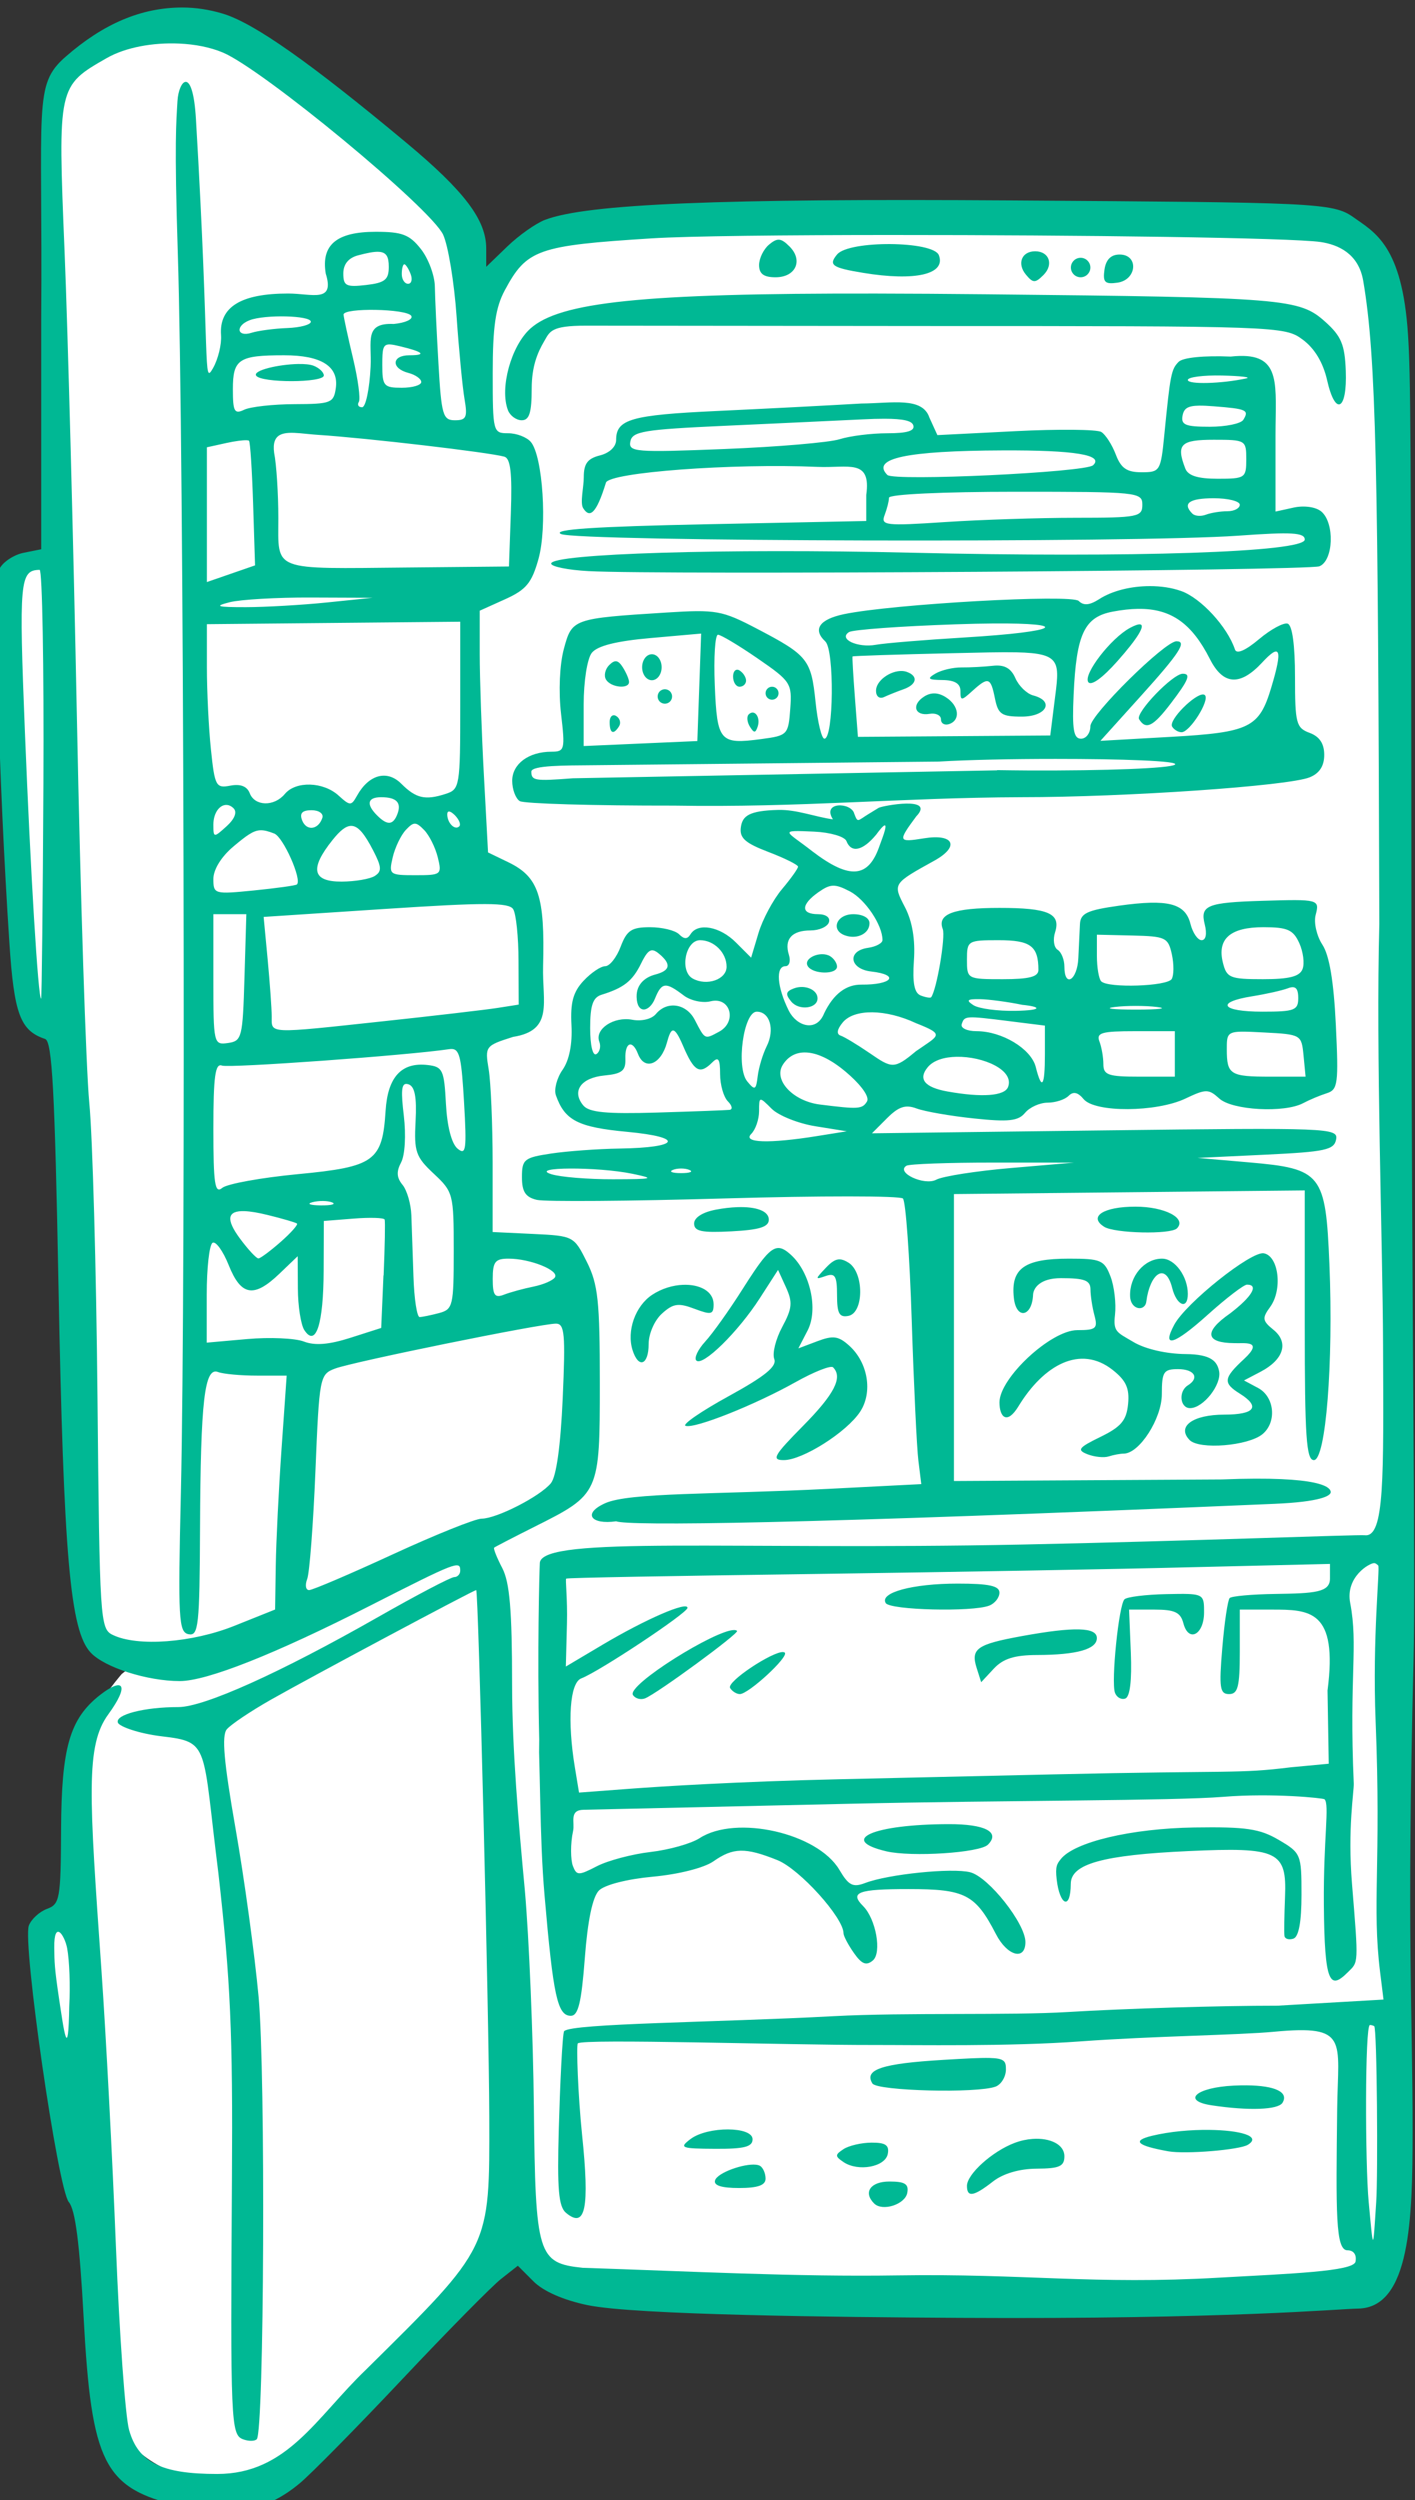 <?xml version="1.0" ?><svg height="433.592mm" viewBox="0 0 245.497 433.592" width="245.497mm" xmlns="http://www.w3.org/2000/svg">
    <rect x="0" y="0" width="245.497" height="433.592" fill="#333333" stroke="none"/>
    <path d="m -2280.474,363.045 c 0,0 -0.485,-77.689 0.52,-81.5 1.005,-3.812 12.469,-13.029 21.256,-11.882 8.787,1.148 38.55,22.243 45.87,32.038 7.32,9.795 5.844,18.348 5.844,18.348 0,0 6.389,-13.244 13.855,-14.504 7.466,-1.26 124.836,-2.326 131.691,-1.68 6.856,0.646 12.717,8.14 12.717,20.124 v 120.326 c 0,12.566 1.141,89.478 1.141,89.478 l -0.38,78.249 c 0,0 -1.095,35.987 -3.644,45.424 -2.548,9.437 -17.731,7.32 -30.976,7.32 -13.245,0 -87.974,-3.896 -100.357,-3.767 -12.383,0.129 -17.094,-6.596 -17.094,-6.596 l -44.577,42.407 c 0,0 -8.14,0.109 -12.376,-0.537 -4.235,-0.646 -13.316,-5.233 -13.675,-12.63 -0.359,-7.397 -5.276,-45.191 -5.276,-45.191 l -7.681,-39.635 6.497,-2.713 c 0,0 0.861,-23.29 1.005,-27.296 0.144,-4.005 6.963,-11.92 6.963,-11.92 l 4.917,-3.941 c 0,0 -10.014,0.355 -10.122,-10.014 -0.108,-10.369 -4.179,-102.592 -4.179,-102.592 0,0 -5.24,7.365 -6.891,-8.948 -1.651,-16.313 -2.498,-54.33 -3.037,-62.793 -0.538,-8.463 7.988,-5.578 7.988,-5.578 z" fill="#FFFFFF" transform="translate(40.96,108.571) translate(2249.303,-375.167)"/>
    <path d="m -1155.727,3122.945 v 0 c -26.509,0.043 -51.357,10.462 -76.279,32.287 -21.18,18.548 -14.853,31.022 -15.879,171.779 v 150.463 l -11.465,2.293 c -6.305,1.262 -13.379,5.871 -15.719,10.244 -4.147,7.75 -0.836,135.822 6.338,245.022 3.063,46.614 7.104,57.482 23.393,62.912 4.603,1.534 6.33,33.343 8.748,161.086 3.362,177.619 7.619,226.16 21.084,240.492 9.133,9.723 37.014,18.629 58.315,18.629 17.757,1e-4 62.066,-17.532 124.361,-49.209 56.733,-28.848 59.272,-29.838 59.272,-23.094 0,2.339 -1.773,4.254 -3.936,4.254 -2.164,0 -24.652,11.797 -49.975,26.215 -63.906,36.387 -113.77,58.848 -130.646,58.848 -22.203,0 -41.351,4.897 -39.613,10.133 0.868,2.614 13.785,7.224 28.875,9.016 31.547,3.745 26.32,5.248 36.93,89.314 7.966,70.334 9.509,104.924 8.895,199.887 -1.027,159.567 -0.681,167.766 7.176,170.781 3.609,1.385 7.694,1.386 9.078,0 4.863,-4.857 5.835,-239.003 1.207,-289.449 -2.553,-27.838 -9.335,-77.362 -15.07,-110.055 -7.678,-43.777 -9.196,-60.924 -5.754,-65.07 2.569,-3.097 15.522,-11.796 28.781,-19.332 25.313,-14.385 132.86,-71.783 134.5,-71.783 1.462,0 8.408,279.597 8.562,344.502 0.203,86.873 1.336,84.549 -80.596,165.537 -32.776,31.396 -51.574,68.383 -97.574,68.383 -36.468,0 -51.608,-7.545 -57.621,-28.715 -2.491,-8.768 -6.379,-62.834 -8.641,-120.144 -2.262,-57.31 -6.525,-138.65 -9.473,-180.756 -8.041,-114.813 -10.445,-147.018 4.451,-167.453 14.163,-19.43 10.036,-24.723 -5.465,-12.648 -19.774,15.555 -25.169,34.252 -25.422,88.172 -0.215,45.28 -0.814,48.638 -9.209,51.744 -4.938,1.827 -10.282,6.723 -11.877,10.881 -4.324,11.27 18.987,172.546 26.164,181.01 4.257,5.019 7.093,27.106 9.682,75.391 5.125,95.598 13.34,111.821 62.49,123.394 33.798,7.957 56.862,3.652 78.961,-14.736 7.521,-6.259 37.779,-36.965 67.24,-68.234 29.461,-31.27 58.522,-60.752 64.58,-65.517 l 11.014,-8.664 10.289,10.289 c 6.46,6.459 19.617,12.226 35.348,15.492 31.316,6.503 163.162,7.853 243.943,8.334 175.666,1.045 248.464,-5.923 260.464,-6.072 34.335,-0.426 35.702,-59.008 35.759,-115.342 0.075,-76.696 -3.925,-127.469 0.586,-308.061 1.464,-58.599 -1.238,-226.179 -1.359,-465.715 -0.159,-346.881 -0.541,-376.21 -2.246,-402.74 -3.756,-58.44 -21.954,-66.92 -35.717,-76.736 -13.49,-9.622 -25.666,-9.632 -223.27,-11.006 -192.087,-1.335 -278.214,2.227 -305.877,12.648 -6.038,2.275 -17.199,10.136 -24.801,17.469 l -13.822,13.332 v -12.029 c 0,-18.634 -14.191,-37.412 -52.234,-69.119 -63.011,-52.517 -99.809,-78.397 -120.193,-84.531 -8.978,-2.702 -17.916,-4.036 -26.752,-4.021 z m -1.855,23.59 c 10.286,0.465 20.265,2.383 28.506,5.826 26.236,10.962 136.365,101.982 144.34,119.295 3.28,7.12 7.232,31.127 8.781,53.35 1.55,22.222 3.896,46.626 5.213,54.228 2.052,11.855 1.159,13.822 -6.275,13.822 -7.897,0 -8.857,-3.307 -10.811,-37.215 -1.183,-20.468 -2.231,-43.127 -2.352,-50.353 -0.115,-7.226 -4.216,-18.231 -9.111,-24.455 -7.456,-9.478 -12.258,-11.316 -29.555,-11.316 -25.629,0 -35.825,8.501 -32.77,27.322 6.127,19.497 -8.995,13.082 -24.637,13.082 -30.985,0 -45.228,8.842 -43.902,27.256 0.436,6.062 -1.948,15.807 -5.299,21.654 -6.69,11.672 -1.726,-3.366 -11.124,-162.957 -2.116,-35.93 -11.338,-25.382 -12.108,-11.867 -0.766,13.442 -2.138,26.157 0.237,99.992 3.962,123.215 5.309,667.92 2.002,810.518 -1.93,83.292 -1.487,91.468 5.053,92.766 6.487,1.287 7.201,-5.355 7.488,-69.609 0.372,-83.457 2.906,-105.379 11.789,-101.971 3.38,1.297 14.873,2.359 25.539,2.359 h 19.393 l -3.357,47.848 c -1.846,26.316 -3.549,60.754 -3.791,76.531 l -0.434,28.686 -26.625,10.656 c -27.805,11.126 -63.573,13.792 -79.699,5.938 -8.228,-4.008 -8.554,-9.104 -9.961,-156.014 -0.799,-83.528 -3.215,-170.053 -5.367,-192.275 -2.153,-22.223 -5.792,-135.141 -8.086,-250.932 -2.294,-115.79 -5.936,-253.592 -8.096,-306.225 -4.434,-108.131 -4.442,-108.105 27.656,-126.459 12.221,-6.989 30.219,-10.255 47.363,-9.48 z m 468.031,125.281 c 118.97,-0.033 260.427,1.765 279.355,4.607 11.167,1.677 24.747,7.352 27.82,25.361 8.646,50.664 9.666,122.718 10.549,420.887 -2.303,84.211 2.185,208.218 2.443,275.572 0.335,87.234 1.032,125.866 -11.875,124.467 -4.779,-0.518 -114.46,3.842 -224.402,6.088 -190.195,3.885 -313.41,-5.878 -315.775,11.797 -0.321,6.027 -1.755,59.198 -0.408,115.84 l -0.087,8.326 c 0.307,11.376 0.522,21.94 0.752,32.002 0.501,21.882 1.075,41.395 2.829,61.752 5.666,65.744 8.431,78.682 17.205,78.682 4.848,0 6.933,-8.611 9.156,-37.815 1.881,-24.692 5.093,-40.029 9.256,-44.191 3.721,-3.72 18.461,-7.486 35.396,-9.041 16.756,-1.538 33.469,-5.779 39.539,-10.035 12.946,-9.075 20.828,-9.226 41.875,-0.805 14.515,5.808 43.305,37.653 43.305,47.9 0,1.751 3.042,7.528 6.762,12.838 5.145,7.345 8.113,8.537 12.4,4.979 6.042,-5.014 2.101,-27.204 -6.328,-35.633 -9.006,-9.006 -3.334,-11.133 29.697,-11.133 37.162,0 43.788,3.417 57.301,29.557 7.406,14.323 19.256,17.472 19.256,5.117 0,-12.153 -24.175,-42.67 -36.191,-45.685 -11.906,-2.988 -53.529,1.264 -68.65,7.014 -8.119,3.087 -10.886,1.684 -16.957,-8.594 -14.223,-24.078 -67.661,-36.183 -91.504,-20.727 -5.491,3.559 -19.931,7.628 -32.086,9.041 -12.155,1.412 -27.979,5.608 -35.164,9.324 -11.997,6.202 -13.283,6.185 -15.73,-0.193 -1.466,-3.82 -1.72,-14.507 0.143,-22.848 1.263,-5.654 -2.766,-13.681 6.781,-13.896 l 174.525,-3.941 c 101.74,-2.298 211.75,-1.873 244.277,-4.521 32.527,-2.647 65.635,0.832 66.383,1.585 3.413,3.413 -0.783,25.69 -0.436,68.902 0.428,52.389 3.96,56.032 15.832,44.164 6.774,-6.773 6.986,-4.183 2.592,-57.725 -2.972,-36.267 1.387,-60.52 1.158,-65.705 -3.121,-70.879 3.023,-89.817 -2.342,-118.106 -3.24,-17.085 12.719,-26.197 15.754,-26.076 0.7,0.028 1.565,0.547 2.592,1.574 1.279,1.279 -3.888,47.052 -1.703,101.719 3.739,93.583 -2.457,120.716 2.928,164.256 l 2.238,18.074 -69.26,4 c -38.093,0 -99.935,1.872 -137.424,4.16 -37.491,2.288 -106.442,0.209 -153.227,2.713 -77.477,4.146 -171.22,4.648 -176.502,9.774 -1.171,1.134 -2.758,36.516 -3.529,63.957 -1.112,39.618 -0.134,50.945 4.752,55 12.749,10.581 15.498,-2.897 10.471,-51.369 -2.601,-25.069 -3.833,-58.471 -2.748,-59.559 3.224,-3.224 137.891,1.141 193.076,1.057 28.07,-0.044 89.315,1.092 136.1,-2.365 46.784,-3.458 103.961,-4.104 126.826,-6.32 48.939,-4.591 41.697,5.419 41.139,50.179 -0.79,68.474 -1.163,92.859 6.723,92.859 4.075,0 6.135,2.905 5.268,7.443 -1.229,6.418 -43.075,7.864 -88.875,10.441 -82.359,4.781 -128.353,-2.794 -210.859,-1.463 -65.858,1.062 -136.906,-2.708 -206.193,-4.957 -29.47,-3.121 -30.977,-8.062 -31.99,-104.658 -0.492,-47.182 -3.15,-111.241 -5.908,-142.351 -4.179,-44.743 -8.293,-91.384 -8.355,-134.477 -0.02,-48.931 -1.55,-67.074 -6.455,-76.478 -3.536,-6.781 -5.918,-12.775 -5.291,-13.318 0.627,-0.544 12.622,-6.75 26.656,-13.789 42.339,-21.235 42.531,-21.654 42.531,-93.924 0,-53.777 -1.16,-64.606 -8.504,-79.295 -8.426,-16.852 -8.757,-17.025 -35.088,-18.279 l -26.582,-1.266 v -45.518 c -0.025,-25.035 -1.193,-52.448 -2.594,-60.918 -2.501,-15.118 -2.209,-15.507 15.996,-21.266 26.752,-4.228 18.994,-22.703 19.627,-46.27 1.228,-46.004 -2.945,-58.442 -22.83,-68.049 l -13.205,-6.381 -2.725,-50.641 c -1.499,-27.853 -2.725,-63.448 -2.725,-79.1 v -28.459 l 16.588,-7.479 c 13.814,-6.229 17.469,-10.627 21.857,-26.303 5.859,-20.927 2.875,-67.173 -4.941,-76.592 -2.624,-3.164 -9.322,-5.752 -14.885,-5.752 -9.919,0 -10.111,-0.75 -10.111,-39.408 0,-30.231 1.833,-42.826 7.873,-54.09 14.402,-26.851 21.357,-29.309 96.328,-34.043 23.866,-1.507 87.153,-2.185 158.535,-2.205 z m -75.145,3.09 c -1.961,-0.187 -3.904,0.884 -6.621,3.139 -3.627,3.01 -6.594,9.065 -6.594,13.457 0,5.709 3.069,7.986 10.766,7.986 13.243,0 18.273,-11.064 9.168,-20.168 -2.781,-2.781 -4.758,-4.226 -6.719,-4.414 z m 72.732,2.844 c -15.237,-0.11 -30.991,2.127 -34.869,6.801 -5.766,6.947 -3.336,8.67 16.971,12.023 34.21,5.649 54.455,0.944 49.664,-11.543 -1.809,-4.714 -16.529,-7.171 -31.766,-7.281 z m 94.809,4.725 c -8.854,0 -12.043,8.062 -6.047,15.287 4.652,5.605 6.09,5.632 11.502,0.221 6.812,-6.813 3.755,-15.508 -5.455,-15.508 z m -429.773,0.348 c 5.116,0.257 6.59,3.263 6.59,9.82 0,8.454 -2.508,10.459 -14.885,11.904 -12.996,1.517 -14.887,0.559 -14.887,-7.545 0,-6.031 3.352,-10.18 9.57,-11.846 6.161,-1.651 10.541,-2.488 13.611,-2.334 z m 485.064,1.779 c -5.671,0 -8.969,3.304 -9.91,9.91 -1.168,8.246 0.261,9.674 8.506,8.506 12.805,-1.814 14.071,-18.416 1.404,-18.416 z m -25.52,2.127 c -3.509,0 -6.379,2.87 -6.379,6.379 0,3.509 2.87,6.381 6.379,6.381 3.508,0 6.381,-2.872 6.381,-6.381 0,-3.509 -2.873,-6.379 -6.381,-6.379 z m -442.775,4.252 c 0.918,0 2.772,2.872 4.119,6.381 1.345,3.509 0.592,6.379 -1.674,6.379 -2.265,0 -4.119,-2.87 -4.119,-6.379 0,-3.509 0.757,-6.381 1.674,-6.381 z m 308.9,19.158 c -154.087,-0.263 -207.095,5.68 -226.342,22.879 -12.626,11.282 -20.263,39.016 -14.721,53.457 1.389,3.62 5.456,6.582 9.037,6.582 4.961,0 6.516,-4.957 6.516,-20.795 0,-14.138 3.661,-23.271 8.129,-30.834 3.778,-6.395 4.108,-10.304 27.533,-10.277 l 218.836,0.236 c 234.808,0 238.41,0.126 250.244,8.867 7.842,5.792 13.402,15.042 16.029,26.66 5.377,23.775 13.19,19.82 12.213,-6.186 -0.643,-17.201 -2.978,-22.763 -13.502,-32.166 -16.971,-15.164 -25.981,-15.894 -221.551,-17.945 -26.334,-0.276 -50.409,-0.441 -72.422,-0.478 z m -327.705,10.685 v 0 c 10.748,0.191 21.889,1.552 23.342,3.902 1.352,2.188 -3.799,4.58 -11.445,5.316 -19.59,-0.899 -14.376,11.248 -15.17,27.92 -0.697,14.62 -3.203,26.582 -5.568,26.582 -2.364,0 -3.327,-1.579 -2.133,-3.508 1.192,-1.929 -0.542,-14.848 -3.852,-28.709 -3.309,-13.861 -6.047,-26.636 -6.168,-28.391 -0.111,-2.327 10.246,-3.306 20.994,-3.115 z m -58.676,4.274 c 8.759,0.215 16.264,1.423 16.264,3.473 0,1.96 -6.951,3.825 -15.447,4.144 -8.496,0.319 -19.022,1.715 -23.392,3.102 -9.616,3.052 -10.743,-4.573 -1.217,-8.229 5.02,-1.926 15.034,-2.705 23.793,-2.49 z m 68.246,18.352 c 1.616,0.092 3.731,0.549 6.5,1.213 15.246,3.657 17.511,5.863 6.025,5.863 -11.584,0 -12.11,8.545 -0.711,11.525 4.678,1.223 8.506,3.916 8.506,5.982 h 0.002 c 0,2.066 -5.74,3.758 -12.758,3.758 -11.758,0 -12.76,-1.172 -12.76,-14.967 0,-10.629 0.349,-13.65 5.195,-13.375 z m -69.461,7.076 c 24.416,0 35.843,7.262 33.832,21.504 -1.368,9.693 -3.189,10.402 -26.986,10.486 -14.035,0.051 -28.867,1.69 -32.961,3.645 -6.441,3.074 -7.443,1.259 -7.443,-13.461 0,-19.628 3.854,-22.174 33.559,-22.174 z m 625.637,0.435 c -1.831,0.046 -3.802,0.185 -5.924,0.42 -17.369,-0.753 -31.256,0.635 -34.023,3.4 -4.888,4.887 -5.504,8.005 -9.432,47.846 -2.333,23.663 -2.814,24.455 -14.881,24.455 -9.669,0 -13.464,-2.609 -16.885,-11.609 -2.428,-6.385 -6.688,-13.018 -9.465,-14.738 -2.778,-1.722 -28.063,-1.966 -56.191,-0.543 l -51.141,2.586 -5.238,-11.494 c -4.6,-13.722 -24.459,-9.349 -44.553,-9.182 -21.625,1.273 -64.197,3.473 -94.607,4.887 -56.121,2.609 -65.922,5.417 -65.922,18.887 0,4.479 -4.303,8.605 -10.633,10.193 -8.118,2.038 -10.568,5.414 -10.568,14.283 0.036,6.388 -2.566,16.793 -0.389,20.236 4.145,6.555 8.45,4.343 14.904,-16.682 2.069,-6.737 82.891,-12.772 138.531,-10.344 20.222,0.883 35.268,-5.622 31.898,18.404 v 17.012 l -104.201,2.127 c -73.554,1.501 -101.699,3.379 -95.693,6.381 10.004,5.002 376.61,5.921 443.383,1.111 35.063,-2.526 43.596,-2.029 43.596,2.531 0,8.283 -113.201,12.047 -258.195,8.586 -120.31,-2.872 -235.164,0.613 -235.164,7.133 0,1.983 11.004,4.203 24.455,4.934 46.724,2.536 471.076,-0.263 478.475,-3.156 9.298,-3.636 10.154,-28.48 1.236,-35.881 -3.581,-2.972 -11.226,-4.048 -18.076,-2.543 l -11.869,2.607 v -50.078 c 0,-32.191 4.039,-52.454 -23.428,-51.77 z m -616.525,5.274 c -12.535,0.237 -29.58,4.115 -27.455,7.576 3.032,4.908 44.33,4.837 44.33,-0.072 0,-2.089 -3.025,-4.957 -6.719,-6.375 -2.299,-0.882 -5.976,-1.208 -10.156,-1.129 z m 604.865,7.543 c 12.28,0.272 19.457,1.12 15.947,1.883 -16.104,3.504 -38.277,4.098 -38.277,1.025 0,-1.87 10.05,-3.177 22.33,-2.906 z m -14.789,19.707 c 2.555,-0.029 5.695,0.13 9.562,0.434 21.465,1.684 23.17,2.469 19.223,8.855 -1.542,2.495 -11.442,4.535 -22.002,4.535 -16.009,0 -18.956,-1.236 -17.732,-7.441 0.893,-4.534 3.284,-6.297 10.949,-6.383 z m -206.113,8.576 c 12.225,0.015 17.809,1.334 18.801,4.186 1.298,3.732 -3.77,5.316 -17.008,5.316 -10.372,0 -24.408,1.755 -31.189,3.9 -6.783,2.145 -40.703,5.028 -75.381,6.408 -58.609,2.332 -62.95,1.983 -61.621,-4.963 1.25,-6.545 8.815,-7.809 60.924,-10.184 32.722,-1.491 73.655,-3.403 90.961,-4.252 5.626,-0.276 10.439,-0.417 14.514,-0.412 z m -382.609,9.486 c 3.636,0.31 7.615,0.798 11.699,1.062 31.944,2.072 111.99,11.439 122.018,14.277 4.046,1.146 5.17,10.785 4.254,36.709 l -1.238,35.154 -65.922,0.658 c -90.214,0.901 -85.062,2.86 -85.062,-32.32 0,-15.919 -1.24,-35.149 -2.756,-42.732 -1.718,-13.067 6.1,-13.738 17.008,-12.809 z m 598.195,4.269 c 20.795,0 21.264,0.282 21.264,12.758 0,12.241 -0.758,12.76 -18.682,12.76 -13.115,0 -19.454,-2.005 -21.266,-6.727 -6.061,-15.792 -3.077,-18.791 18.684,-18.791 z m -633.25,0.312 c 0.836,0.03 1.393,0.142 1.592,0.344 0.795,0.807 2.016,19.486 2.703,41.508 l 1.258,40.041 -15.768,5.457 -15.766,5.459 v -44.096 -44.098 l 13.062,-2.869 c 5.389,-1.184 10.409,-1.835 12.918,-1.746 z m 495.023,6.652 c 47.264,-0.19 66.427,2.957 59.191,9.719 -5.001,4.675 -130.445,10.592 -134.684,6.354 -10.852,-10.851 12.473,-15.819 75.492,-16.072 z m 8.506,27.059 c 80.1,0 82.936,0.291 82.936,8.506 0,7.952 -2.842,8.507 -43.594,8.529 -23.977,0.012 -62.579,1.278 -85.781,2.814 -39.001,2.582 -41.971,2.233 -39.34,-4.623 1.564,-4.079 2.844,-9.172 2.844,-11.32 0,-2.238 35.405,-3.906 82.936,-3.906 z m 129.721,4.254 c 9.357,-1e-4 17.012,1.913 17.012,4.252 0,2.339 -3.671,4.254 -8.158,4.254 -4.486,0 -10.808,1.016 -14.045,2.258 -3.238,1.242 -7.221,0.925 -8.854,-0.707 -6.707,-6.706 -2.027,-10.057 14.045,-10.057 z m -768.744,46.85 c 1.762,-0.036 2.87,63.093 2.484,140.287 -0.393,77.194 -1.069,140.351 -1.502,140.351 -1.917,0 -6.92,-82.293 -10.588,-174.199 -3.969,-99.444 -3.362,-106.176 9.605,-106.439 z m 726.768,10.645 v 0 c -12.076,0.023 -24.419,2.978 -32.941,8.461 -6.359,4.091 -10.323,4.46 -13.521,1.262 -4.594,-4.594 -121.947,1.997 -153.668,8.631 -16.139,3.375 -20.684,10.006 -12.242,17.861 6.028,5.611 5.491,63.65 -0.59,63.65 -1.82,0 -4.427,-10.83 -5.793,-24.066 -2.866,-27.76 -5.036,-30.478 -38.203,-47.83 -23.097,-12.083 -26.764,-12.74 -59.545,-10.668 -61.302,3.874 -61.713,4.021 -67.053,23.85 -2.755,10.255 -3.518,27.792 -1.828,42.359 2.732,23.541 2.397,24.861 -6.318,24.861 -14.89,0 -25.656,7.988 -25.656,19.037 0,5.628 2.229,11.609 4.951,13.293 2.722,1.683 48.177,3.007 101.012,2.947 83.037,1.429 147.634,-5.208 227.422,-5.51 68.281,0 174.549,-7.315 188.686,-12.988 6.423,-2.578 9.57,-7.413 9.57,-14.703 0,-7.378 -3.07,-11.996 -9.57,-14.402 -8.798,-3.259 -9.57,-6.201 -9.57,-36.697 0,-20.746 -1.791,-33.76 -4.781,-34.773 -2.629,-0.891 -11.092,3.69 -18.807,10.182 -8.838,7.436 -14.648,9.937 -15.709,6.76 -4.959,-14.874 -22.317,-33.725 -35.279,-38.31 -6.17,-2.183 -13.319,-3.223 -20.564,-3.209 z m -549.205,7.473 40.404,0.168 -29.771,3.055 c -16.374,1.681 -40.298,3.065 -53.164,3.08 -19.039,0.02 -21.018,-0.578 -10.633,-3.221 7.018,-1.786 30.942,-3.178 53.164,-3.082 z m 541.52,7.412 c 21.765,-0.304 35.344,9.616 47.131,32.885 8.663,17.102 19.76,17.805 34.258,2.17 11.97,-12.91 13.449,-8.797 5.898,16.406 -7.894,26.347 -14.059,29.376 -65.74,32.303 l -46.121,2.611 26.484,-29.344 c 25.269,-27.998 30.387,-35.862 23.297,-35.824 -7.621,0.046 -56.354,48.138 -56.354,55.611 0,4.492 -2.759,8.166 -6.131,8.166 -4.843,0 -5.868,-5.948 -4.844,-28.709 1.788,-39.85 7.031,-50.974 25.668,-54.471 5.973,-1.121 11.43,-1.735 16.453,-1.805 z m -443.697,8.408 v 54.803 c 0,53.083 -0.3,54.899 -9.568,57.887 -13.407,4.32 -19.431,2.933 -29.051,-6.686 -9.234,-9.234 -21.192,-6.029 -28.9,7.746 -3.859,6.9 -4.539,6.896 -12.213,-0.049 -9.999,-9.048 -27.987,-9.546 -35.102,-0.973 v -0.01 c -6.98,8.41 -19.679,8.142 -22.99,-0.486 -1.735,-4.519 -6.067,-6.208 -12.68,-4.943 -9.438,1.804 -10.208,0.376 -12.707,-23.531 -1.466,-13.998 -2.66,-38.204 -2.66,-53.793 v -28.344 l 82.936,-0.812 z m 349.029,1.16 c 50.209,-0.376 45.382,5.292 -19.414,9.193 -25.731,1.549 -51.57,3.682 -57.418,4.74 -12.144,2.197 -24.888,-3.826 -17.609,-8.324 2.511,-1.552 33.818,-3.828 69.568,-5.057 9.405,-0.323 17.7,-0.499 24.873,-0.553 z m 96.068,0.59 c -1.207,-0.162 -3.389,0.575 -6.57,2.277 -12.42,6.647 -30.628,30.185 -27.396,35.414 1.768,2.863 9.199,-2.434 19.166,-13.666 13.271,-14.954 18.423,-23.54 14.801,-24.025 z m -287.377,6.018 -1.242,35.166 -1.24,35.166 -37.215,1.635 -37.215,1.637 v -27.104 c 0,-15.237 2.328,-30.065 5.316,-33.871 3.611,-4.598 15.944,-7.709 38.455,-9.699 z m 11.018,0.76 c 1.891,0 13.598,6.996 26.016,15.549 21.689,14.939 22.528,16.235 21.303,32.963 -1.24,16.93 -1.762,17.476 -18.875,19.76 -27.314,3.646 -29.02,1.673 -30.533,-35.311 -0.741,-18.129 0.199,-32.961 2.09,-32.961 z m 195.469,11.512 c 30.174,0.643 28.086,6.614 24.777,32.945 l -2.697,21.467 -62.957,0.457 -62.957,0.455 -2,-25.975 c -1.097,-14.287 -1.783,-26.278 -1.529,-26.646 0.258,-0.369 29.636,-1.326 65.285,-2.127 18.378,-0.413 32.02,-0.791 42.078,-0.576 z m -238.74,1.248 c -3.544,0 -6.381,3.78 -6.381,8.506 0,4.726 2.836,8.506 6.381,8.506 3.543,0 6.379,-3.78 6.379,-8.506 0,-4.726 -2.836,-8.506 -6.379,-8.506 z m -23.234,4.635 c -1.387,-0.223 -2.859,0.617 -4.715,2.473 -2.704,2.701 -3.625,6.99 -2.053,9.533 3.22,5.21 15.17,6.346 15.049,1.434 -0.035,-1.754 -1.87,-6.044 -4.076,-9.533 -1.515,-2.398 -2.818,-3.683 -4.205,-3.906 z m 249.188,2.762 c -0.843,0 -1.733,0.056 -2.674,0.16 -5.844,0.649 -15.114,1.138 -20.598,1.078 -5.486,-0.056 -13.141,1.748 -17.014,4.008 -5.76,3.364 -4.914,4.131 4.658,4.24 7.996,0.088 11.695,2.356 11.695,7.168 0,6.549 0.54,6.549 7.777,0 10.49,-9.492 12.034,-8.985 14.805,4.869 2.075,10.37 4.342,11.908 17.547,11.908 16.18,0 21.711,-10.141 7.551,-13.844 -4.185,-1.095 -9.453,-6.179 -11.705,-11.299 -2.539,-5.772 -6.139,-8.305 -12.043,-8.289 z m -170.189,2.738 c -1.525,0.068 -2.602,1.765 -2.602,4.5 0,3.647 1.914,6.629 4.254,6.629 2.339,0 4.252,-1.801 4.252,-4.002 0,-2.201 -1.913,-5.183 -4.252,-6.629 -0.585,-0.361 -1.144,-0.521 -1.652,-0.498 z m 108.053,0.84 c -7.613,-0.331 -17.086,6.281 -17.086,12.92 0,3.754 2.286,5.52 5.316,4.107 2.923,-1.363 8.666,-3.66 12.76,-5.104 8.688,-3.064 9.729,-8.612 2.127,-11.338 -0.979,-0.351 -2.03,-0.539 -3.117,-0.586 z m 183.758,1.783 c -6.564,0 -31.167,25.608 -28.598,29.766 4.452,7.203 9.179,4.849 20.766,-10.342 11.662,-15.289 13.328,-19.424 7.832,-19.424 z m -268.893,8.506 c -2.338,0 -4.252,1.915 -4.252,4.254 0,2.339 1.914,4.254 4.252,4.254 2.34,0 4.252,-1.915 4.252,-4.254 0,-2.339 -1.912,-4.254 -4.252,-4.254 z m -70.904,1.703 c -0.608,0.093 -1.208,0.306 -1.762,0.648 -2.213,1.369 -2.908,4.304 -1.539,6.519 1.369,2.216 4.302,2.907 6.518,1.537 2.214,-1.369 2.908,-4.302 1.539,-6.518 -1.027,-1.661 -2.932,-2.466 -4.756,-2.188 z m 177.412,2.67 c -2.343,-0.077 -4.623,0.6 -6.889,2.029 -8.575,5.409 -6.224,12.988 3.518,11.338 4.094,-0.694 7.443,0.932 7.443,3.613 0,2.681 2.393,4.078 5.316,3.103 7.684,-2.562 6.528,-12.131 -2.127,-17.59 -2.514,-1.586 -4.919,-2.417 -7.262,-2.494 z m 176,0.721 c -5.302,-0.866 -23.203,16.771 -20.561,21.045 1.236,1.999 4.003,3.635 6.15,3.635 5.431,0 18.623,-20.921 15.293,-24.252 -0.232,-0.232 -0.529,-0.37 -0.883,-0.428 z m -295.008,11.82 v 0 c -0.892,-0.086 -1.865,0.279 -2.816,1.23 -1.4,1.404 -1.049,4.977 0.783,7.941 h -0.004 c 2.679,4.334 3.68,4.337 5.121,0.016 1.543,-4.626 -0.407,-8.932 -3.084,-9.19 z m -91.184,1.754 c -1.55,0.052 -2.645,1.739 -2.645,4.475 0,7.471 2.553,8.569 6.199,2.67 1.346,-2.178 0.5,-5.16 -1.877,-6.629 -0.594,-0.367 -1.161,-0.533 -1.678,-0.516 z m 289.078,28.562 c 42.595,0 82.225,1.268 78.297,3.807 -3.651,2.359 -44.585,3.971 -95.693,3.766 -7.595,-0.031 -13.865,-0.148 -20.609,-0.236 l -0.039,0.145 -277.941,5.203 c -0.091,0.01 -0.125,0.012 -0.217,0.02 -24.533,1.905 -26.789,1.514 -26.789,-4.371 0,-4.199 22.751,-4.018 38.855,-4.188 l 227.908,-2.394 c 19,-1.131 47.798,-1.75 76.229,-1.75 z m -441.289,25.07 v 0 c 10.039,0 13.46,3.573 10.594,11.047 -2.804,7.306 -6.596,7.551 -13.287,0.859 -7.332,-7.33 -6.296,-11.908 2.693,-11.908 z m 343.707,4.168 c -7.518,0.13 -16.955,2.132 -18.064,2.811 l -6.686,4.09 c -7.209,4.41 -6.861,5.949 -9.246,-0.264 -1.801,-7.567 -21.467,-8.108 -13.965,3.688 -11.98,-1.677 -23.704,-6.478 -35.801,-6.174 -19.341,0.486 -23.426,4.008 -24.463,11.234 -1.015,7.105 2.65,10.409 18.076,16.301 10.642,4.064 19.348,8.39 19.348,9.613 0,1.223 -4.733,7.849 -10.52,14.725 -5.785,6.876 -12.697,19.772 -15.359,28.656 l -4.838,16.154 -9.969,-9.967 c -10.515,-10.515 -24.922,-13.104 -29.721,-5.342 -2.058,3.329 -4.149,3.329 -7.479,0 -2.544,-2.543 -11.107,-4.623 -19.029,-4.623 -12.101,0 -15.176,2.04 -19.221,12.758 -2.649,7.018 -7.192,12.76 -10.098,12.76 -2.904,0 -9.298,4.307 -14.207,9.57 -6.802,7.297 -8.684,14.186 -7.9,29.012 0.656,12.415 -1.442,22.969 -5.805,29.197 -3.753,5.365 -5.727,12.882 -4.379,16.707 5.8,16.45 14.474,20.895 46.676,23.912 37.785,3.541 34.605,10.348 -5.111,10.939 -14.036,0.209 -34.132,1.673 -44.658,3.254 -17.717,2.661 -19.139,3.808 -19.139,15.441 0,9.591 2.309,13.118 9.746,14.887 5.36,1.276 60.734,0.852 123.057,-0.939 62.324,-1.796 114.806,-1.772 116.627,0.049 1.821,1.821 4.414,37.736 5.764,79.812 1.352,42.077 3.311,83.385 4.359,91.795 l 1.902,15.291 -60.551,3.088 c -74.656,3.809 -130.496,2.263 -146.416,9.412 -15.088,6.775 -9.232,14.187 7.18,11.83 8.086,3.071 117.059,2.05 430.982,-11.422 30.204,-1.296 36.976,-5.259 36.855,-7.721 -0.073,-2.778 -5.241,-10.869 -71.451,-8.244 l -175.227,1.039 v -93.895 -93.894 l 114.838,-1.197 114.836,-1.197 -0.002,88.252 c -0.002,73.01 1.03,88.252 5.98,88.252 7.802,0 12.837,-63.435 10.172,-128.152 -2.445,-59.34 -5.002,-62.574 -52.703,-66.705 l -33.629,-2.912 44.613,-2.127 c 39.015,-1.86 44.799,-3.11 46.107,-9.965 1.438,-7.527 -4.574,-7.764 -151.201,-5.926 l -152.697,1.914 9.895,-9.895 c 7.609,-7.609 12.091,-9.072 19.4,-6.334 5.229,1.958 22.094,4.888 37.479,6.51 22.698,2.393 29.011,1.698 33.482,-3.689 3.031,-3.652 9.676,-6.641 14.77,-6.641 5.094,0 11.258,-1.993 13.697,-4.432 3.075,-3.076 6.1,-2.426 9.877,2.125 7.37,8.881 47.599,8.662 66.619,-0.363 13.481,-6.397 15.176,-6.397 22.244,0 8.469,7.665 42.635,9.52 54.885,2.981 4.061,-2.168 10.99,-5.077 15.395,-6.463 7.32,-2.304 7.831,-6.136 5.975,-44.707 -1.376,-28.568 -4.22,-45.529 -8.812,-52.539 -3.73,-5.694 -5.719,-14.422 -4.418,-19.398 2.682,-10.254 2.113,-10.406 -34.777,-9.295 -36.292,1.093 -40.946,2.991 -37.826,15.422 1.56,6.215 0.747,10.344 -2.037,10.344 -2.547,0 -5.837,-4.801 -7.311,-10.67 -3.388,-13.5 -14.787,-16.4 -46.789,-11.904 -20.823,2.925 -25.194,4.977 -25.557,11.988 -0.242,4.653 -0.715,14.679 -1.062,22.281 -0.664,14.577 -9.135,19.741 -9.135,5.568 0,-4.54 -1.991,-9.488 -4.426,-10.992 -2.43,-1.504 -3.187,-6.641 -1.672,-11.414 3.916,-12.339 -4.409,-15.992 -36.434,-15.992 -30.076,0 -40.86,4.019 -37.096,13.826 1.936,5.048 -3.985,39.861 -7.59,44.623 -0.485,0.64 -3.548,0.141 -6.807,-1.107 -4.233,-1.624 -5.511,-8.169 -4.486,-22.977 0.948,-13.637 -1.038,-25.496 -5.816,-34.736 -8.061,-15.587 -8.209,-15.347 19.221,-30.555 16.786,-9.306 12.789,-17.791 -6.877,-14.6 -16.933,2.748 -17.167,2.083 -5.039,-14.32 6.562,-6.809 0.962,-8.552 -6.557,-8.422 z m -444.844,0.887 c 1.51,0.083 3.058,0.786 4.496,2.225 2.475,2.475 0.724,6.933 -4.625,11.774 -8.375,7.583 -8.605,7.553 -8.605,-1.127 0,-7.789 4.204,-13.12 8.734,-12.871 z m 55.549,3.455 c 4.847,0 7.983,2.246 7.043,5.051 -2.624,7.875 -10.467,8.767 -13.252,1.508 -1.764,-4.597 0.093,-6.559 6.209,-6.559 z m 90.199,0.869 c 0.877,0.111 2.134,0.937 3.66,2.463 2.714,2.768 4.044,6.022 2.836,7.231 -2.839,2.838 -7.867,-2.192 -7.867,-7.869 0,-1.333 0.495,-1.935 1.371,-1.824 z m -22.596,7.941 c 1.676,0 3.379,1.365 6.057,4.1 3.355,3.425 7.392,11.491 8.969,17.924 2.779,11.333 2.322,11.697 -14.687,11.697 -16.979,0 -17.464,-0.385 -14.818,-11.697 1.504,-6.433 5.369,-14.498 8.588,-17.924 2.569,-2.734 4.216,-4.1 5.893,-4.1 z m 307.428,1.168 c 2.5,-0.952 -2.296,10.714 -3.09,13.065 -7.263,21.487 -19.558,22.556 -44.107,3.832 -16.984,-13.316 -23.073,-13.961 1.135,-12.861 10.64,0.484 20.052,3.232 21.209,6.188 3.141,8.051 10.719,6.399 19.504,-4.252 2.873,-3.934 4.516,-5.653 5.35,-5.971 z m -349.094,0.266 v 0 c 4.573,-0.01 8.761,5.207 14.398,16.108 5.583,10.79 5.763,13.682 1.037,16.678 -3.145,1.993 -12.894,3.652 -21.666,3.689 -19.237,0.079 -21.095,-8.34 -6,-27.203 4.88,-6.099 8.67,-9.263 12.227,-9.271 z m -59.73,2.889 c 2.695,-0.176 5.479,0.64 9.359,2.129 5.902,2.265 18.369,30.347 14.801,33.338 -0.817,0.685 -13.45,2.443 -28.07,3.904 -25.954,2.593 -26.58,2.414 -26.58,-7.533 0,-6.157 5.178,-14.548 13.086,-21.201 8.667,-7.293 12.912,-10.343 17.404,-10.637 z m 375.203,36.26 v 0 c 2.913,-0.08 6.059,1.155 10.916,3.666 10.154,5.251 21.459,22.06 21.459,31.904 0,2.066 -4.307,4.368 -9.57,5.115 -13.722,1.949 -12.088,13.829 2.127,15.465 19.284,2.219 13.481,8.776 -6.348,8.59 -9.909,-0.093 -18.223,5.946 -24.41,18.771 -4.925,12.511 -17.931,8.659 -23.154,-1.717 -7.72,-15.477 -8.728,-29.119 -2.15,-29.119 2.499,0 3.497,-3.35 2.223,-7.443 -3.177,-10.21 1.914,-15.947 14.148,-15.947 5.653,0 11.072,-2.392 12.049,-5.316 1.04,-3.119 -1.891,-5.316 -7.088,-5.316 -11.435,0 -11.312,-6.311 0.277,-14.428 3.929,-2.752 6.609,-4.147 9.521,-4.226 z m -227.92,12.033 c 12.418,0.026 17.1,1.13 18.492,3.324 1.894,2.984 3.508,18.258 3.508,33.941 l 0.121,28.516 -13.822,2.172 c -7.603,1.194 -41.117,5.109 -74.477,8.699 h -0.057 c -76.584,8.242 -73.35,8.377 -73.35,-3.043 -0.016,-5.263 -1.213,-22.089 -2.658,-37.391 l -2.627,-27.82 79.959,-5.25 c 32.339,-2.123 52.492,-3.175 64.91,-3.148 z m -177.773,6.623 h 10.785 10.787 l -1.217,41.469 c -1.155,39.338 -1.709,41.537 -10.787,42.826 -9.376,1.332 -9.568,0.513 -9.568,-41.467 z m 418.93,0 c -11.047,0 -15.063,10.507 -5.316,13.906 7.917,2.762 15.949,-1.257 15.949,-7.981 0,-3.484 -4.38,-5.926 -10.633,-5.926 z m 268.557,8.506 c 15.699,0 19.468,1.667 23.43,10.361 2.592,5.699 3.573,13.356 2.17,17.014 -1.888,4.919 -8.656,6.65 -25.996,6.65 -21.493,0 -23.67,-0.889 -26.129,-10.688 -3.941,-15.706 4.733,-23.338 26.525,-23.338 z m -109.049,4.908 23.244,0.543 c 21.765,0.51 23.411,1.296 25.834,12.33 1.406,6.482 1.359,13.744 -0.121,16.141 h 0.018 c -2.96,4.788 -41.597,6.063 -46.139,1.521 -1.559,-1.559 -2.836,-9.068 -2.836,-16.686 z m -259.811,3.6 c 9.173,0 17.367,8.193 17.367,17.367 0,8.372 -12.982,12.871 -22.221,7.701 -8.662,-4.848 -4.748,-25.068 4.854,-25.068 z m 195.541,0 c 20.835,0 25.975,3.854 25.975,19.486 0,4.476 -6.035,6.031 -23.393,6.031 -23.154,0 -23.391,-0.13 -23.391,-12.76 0,-12.438 0.522,-12.758 20.809,-12.758 z m -227.123,6.631 c 1.352,-0.122 2.811,0.646 4.635,2.16 8.312,6.899 7.56,11.082 -2.471,13.705 -6.083,1.591 -12.318,5.984 -12.125,14.635 0.257,11.488 8.416,10.08 12.07,0.99 4.415,-10.985 7.213,-10.71 18.818,-1.928 4.472,3.384 12.347,5.096 17.498,3.803 13.051,-3.275 17.678,13.442 5.521,19.947 -9.485,5.076 -8.989,5.32 -15.838,-7.844 -5.57,-10.706 -18.155,-12.577 -25.451,-3.785 -2.736,3.297 -9.373,4.912 -15.432,3.754 -12.127,-2.318 -24.772,6.113 -21.592,14.399 1.173,3.059 0.303,6.694 -1.934,8.076 -2.362,1.46 -4.066,-5.672 -4.066,-17.01 0,-14.882 1.768,-20.069 7.441,-21.822 14.57,-4.502 20.275,-9.002 25.863,-20.391 2.851,-5.812 4.807,-8.486 7.061,-8.69 z m 111.412,2.529 c -5.765,0.061 -11.726,3.927 -9.318,7.822 3.345,5.413 19.158,5.645 19.158,0.281 0,-2.201 -2.005,-5.243 -4.457,-6.758 -1.56,-0.965 -3.461,-1.366 -5.383,-1.346 z m -13.029,21.457 c -1.796,-0.031 -3.665,0.265 -5.459,0.953 -5.247,2.014 -5.591,3.838 -1.613,8.631 5.042,6.074 17.182,4.569 17.182,-2.129 0,-4.312 -4.721,-7.361 -10.109,-7.455 z m 321.188,0.139 c 2.581,0.021 3.65,2.238 3.65,7.066 0,8.027 -2.438,8.961 -23.391,8.961 -27.028,0 -31.167,-6.176 -6.752,-10.08 9.152,-1.464 19.677,-3.827 23.391,-5.252 1.213,-0.465 2.241,-0.702 3.102,-0.695 z m -204.75,7.832 c 5.848,0.099 18.287,1.764 27.645,3.699 12.199,1.198 14.05,3.579 -4.254,3.943 -11.695,0.233 -24.136,-1.432 -27.645,-3.699 -5.033,-3.253 -4.135,-4.083 4.254,-3.941 z m 102.074,4.412 c 5.01,0 10.021,0.236 13.822,0.707 7.603,0.944 1.383,1.715 -13.822,1.715 -15.205,0 -21.425,-0.771 -13.822,-1.715 3.801,-0.471 8.812,-0.707 13.822,-0.707 z m -248.191,3.783 c 8.583,0 11.955,11.718 6.506,22.615 -2.552,5.105 -5.206,13.906 -5.881,19.555 -1.106,9.155 -1.851,9.53 -6.857,3.455 -7.45,-9.041 -2.453,-45.625 6.232,-45.625 z m 75.629,0.406 c 8.591,0.086 18.739,2.475 28.707,7.149 19.219,7.594 15.031,7.753 -0.201,18.373 -14.356,12.044 -15.831,11.049 -30.289,1.141 -7.947,-5.445 -16.469,-10.582 -18.938,-11.414 -2.867,-0.967 -2.379,-4.067 1.35,-8.584 3.744,-4.536 10.78,-6.75 19.371,-6.664 z m 63.953,3.34 c 3.934,-0.251 11.254,0.648 25.732,2.457 l 23.332,2.916 v 18.832 c 0,21.133 -2.042,23.962 -5.979,8.277 -2.996,-11.935 -22.075,-23.469 -38.82,-23.469 -6.159,0 -10.508,-2.058 -9.676,-4.572 0.93,-2.791 1.477,-4.191 5.41,-4.441 z m -194.379,8.56 c 1.549,0 3.517,2.979 6.527,10.021 7.241,16.941 10.96,19.046 19.16,10.846 3.97,-3.97 5.104,-2.268 5.104,7.656 0,7.018 2.296,15.056 5.104,17.863 2.804,2.806 3.282,5.308 1.061,5.563 -2.224,0.253 -23.56,1.044 -47.416,1.758 -33.233,0.994 -44.536,-0.095 -48.324,-4.658 -7.751,-9.34 -1.551,-18.122 13.84,-19.6 11.477,-1.102 14.004,-3.114 13.729,-10.922 -0.383,-10.861 4.576,-12.777 8.256,-3.189 4.296,11.194 15.074,6.962 18.951,-7.441 1.332,-4.902 2.461,-7.893 4.01,-7.896 z m 302.533,0.453 h 25.973 v 14.885 14.887 h -23.391 c -20.224,0 -23.393,-1.105 -23.393,-8.158 0,-4.487 -1.162,-11.187 -2.582,-14.887 -2.181,-5.682 1.455,-6.726 23.393,-6.726 z m 70.334,0.308 c 3.437,-0.014 8.016,0.223 14.119,0.541 24.177,1.261 24.472,1.434 25.789,15.1 l 1.332,13.822 h -22.953 c -26.488,0 -28.623,-1.338 -28.623,-17.934 0,-9.181 0.025,-11.487 10.336,-11.529 z m -517.186,11.377 c 4.741,0.576 5.859,7.265 7.461,34.684 1.829,31.31 1.3,35.087 -4.248,30.482 -3.899,-3.235 -6.813,-14.521 -7.596,-29.357 -1.163,-22.146 -2.128,-24.203 -11.902,-25.346 -17.164,-2.007 -26.208,7.787 -27.6,29.885 -2.08,33.044 -7.198,36.746 -57.397,41.529 -24.057,2.292 -46.351,6.335 -49.545,8.986 -4.843,4.02 -5.807,-2.403 -5.807,-38.688 0,-34.356 1.183,-43.052 5.629,-41.346 4.611,1.769 121.364,-6.664 148.738,-10.744 0.837,-0.125 1.588,-0.168 2.266,-0.086 z m 230.43,2.231 c 7.693,-0.049 17.122,4.305 27.254,12.945 10.006,8.533 15.424,16.194 13.572,19.189 -3.073,4.972 -5.528,5.127 -30.844,1.943 -17.567,-2.209 -30.497,-16.002 -24.293,-25.914 3.395,-5.423 8.327,-8.126 14.311,-8.164 z m 99.512,2.844 c 17.317,-0.314 37.978,8.611 33.688,19.791 -2.255,5.875 -17.086,6.965 -39.664,2.914 -14.973,-2.686 -19.373,-8.104 -12.908,-15.893 3.832,-4.617 11.013,-6.67 18.885,-6.812 z m -360.324,17.75 c 0.452,0 0.963,0.098 1.535,0.289 4.086,1.362 5.426,8.386 4.594,24.086 -1.061,19.992 0.105,23.361 11.904,34.383 12.733,11.89 13.08,13.25 13.08,50.422 0,36.019 -0.548,38.348 -9.568,40.766 -5.263,1.411 -11.003,2.575 -12.758,2.623 -1.754,0.032 -3.581,-11.903 -4.051,-26.523 -0.481,-14.62 -1.097,-32.676 -1.373,-40.125 -0.282,-7.448 -2.898,-16.416 -5.814,-19.93 -3.826,-4.606 -4.074,-8.687 -0.893,-14.631 2.521,-4.713 3.276,-17.826 1.762,-30.619 -1.842,-15.55 -1.581,-20.715 1.582,-20.74 z m 232.072,10.352 c 1.038,-0.2 3.088,1.82 7.137,5.869 4.51,4.51 17.428,9.68 28.709,11.49 l 20.508,3.293 -19.139,3.078 c -31.778,5.113 -49.325,4.55 -43.381,-1.393 2.807,-2.807 5.104,-9.507 5.104,-14.887 0,-4.83 0.025,-7.251 1.062,-7.451 z m 152.049,41.133 v 0 l 53.164,0.016 -41.291,3.529 c -22.709,1.942 -44.744,5.38 -48.969,7.641 -7.805,4.177 -26.827,-4.727 -19.512,-9.133 1.894,-1.141 27.367,-2.064 56.607,-2.057 z m -204.148,3.871 c 1.927,0 3.853,0.295 5.314,0.885 2.925,1.179 0.533,2.146 -5.314,2.146 -5.847,0 -8.241,-0.966 -5.316,-2.146 1.462,-0.59 3.389,-0.885 5.316,-0.885 z m -72.623,0.023 c 12.294,-0.057 29.303,1.073 40.725,3.436 15.238,3.151 13.904,3.524 -12.76,3.584 -16.375,0.036 -34.556,-1.467 -40.404,-3.34 -7.434,-2.381 0.145,-3.623 12.439,-3.68 z m -161.809,21.234 c 2.313,0.029 4.468,0.337 5.908,0.92 2.879,1.165 -0.506,2.045 -7.523,1.961 -7.018,-0.087 -9.374,-1.038 -5.236,-2.117 2.07,-0.539 4.539,-0.792 6.852,-0.764 z m 531.879,3.711 c -20.91,0 -31.017,6.495 -20.479,13.17 6.848,4.337 43.548,5.14 47.646,1.043 6.612,-6.612 -7.92,-14.213 -27.168,-14.213 z m -260.775,0.332 c -4.179,0.15 -8.84,0.679 -13.838,1.617 -8.73,1.638 -14.328,5.189 -14.328,9.088 0,5.123 4.953,6.141 24.455,5.123 18.336,-0.956 24.455,-2.871 24.455,-7.654 0,-5.655 -8.206,-8.625 -20.744,-8.174 z m -322.416,2.607 c 3.826,0.146 8.827,0.986 15.021,2.506 9.714,2.383 18.361,4.906 19.217,5.605 0.855,0.699 -3.929,6.094 -10.633,11.988 -6.702,5.894 -13.263,10.779 -14.578,10.852 -1.314,0.074 -6.8,-5.835 -12.193,-13.129 -9.207,-12.453 -8.311,-18.261 3.166,-17.822 z m 85.348,4.418 c 3.681,0.115 6.077,0.486 6.301,1.088 0.433,1.203 0.132,17.654 -0.676,36.559 h -0.107 l -1.473,34.373 -20.127,6.436 c -14.051,4.493 -23.266,5.234 -30.533,2.449 -5.724,-2.193 -22.369,-2.927 -36.99,-1.629 l -26.582,2.361 v -31.488 c 0,-17.318 1.712,-32.543 3.803,-33.836 2.09,-1.293 6.861,5.293 10.6,14.635 8.075,20.184 16.478,21.59 33.213,5.557 l 11.93,-11.43 0.121,20.998 c 0.035,11.549 1.949,23.87 4.252,27.379 7.554,11.508 12.508,-3.914 12.629,-38.914 l 0.121,-32.533 19.508,-1.551 c 5.364,-0.427 10.331,-0.568 14.012,-0.453 z m 264.232,19.703 c -5.527,-0.109 -11.28,7.434 -23.951,27.447 -8.418,13.295 -19.248,28.472 -24.066,33.727 -4.817,5.254 -7.461,10.856 -5.867,12.449 4.102,4.102 27.278,-18.603 41.49,-40.646 l 12.02,-18.645 5.232,11.488 c 4.414,9.687 4.023,13.739 -2.502,25.854 -4.26,7.902 -6.602,17.329 -5.213,20.949 1.864,4.856 -6,11.261 -29.996,24.432 -17.887,9.817 -30.52,18.516 -28.072,19.332 5.996,1.998 45.201,-13.587 72.105,-28.664 12.02,-6.735 23.024,-11.074 24.455,-9.643 6.539,6.54 0.934,17.494 -19.58,38.267 -19.231,19.472 -20.918,22.461 -12.674,22.461 12.344,0 41.239,-18.321 50.012,-31.711 8.329,-12.712 5.144,-32.045 -7.104,-43.129 -7.059,-6.388 -10.561,-6.885 -20.922,-2.975 l -12.445,4.697 6.068,-11.736 c 7.1,-13.729 1.717,-38.041 -10.965,-49.518 -3.049,-2.759 -5.513,-4.388 -8.025,-4.438 z m 317.684,3.459 c -8.265,-1.567 -51.068,32.55 -58.678,46.77 -8.422,15.735 -0.08,13.239 21.953,-6.57 12.039,-10.825 23.597,-19.684 25.684,-19.684 7.909,0 3.258,7.907 -11.092,18.852 -17.689,12.277 -15.751,19.298 2.748,19.428 5.948,0.358 20.021,-2.214 6.379,10.43 -13.493,12.505 -13.877,15.658 -2.748,22.607 13.695,8.553 9.875,13.746 -10.111,13.746 -20.694,0 -31.347,7.784 -22.75,16.623 6.301,6.477 38.418,3.879 47.746,-3.861 9.472,-7.861 7.894,-24.412 -2.875,-30.176 l -9.258,-4.953 10.879,-5.701 c 15.151,-7.938 18.605,-19.192 8.422,-27.438 -7.289,-5.903 -7.542,-7.621 -2.199,-14.924 8.257,-11.284 5.691,-33.293 -4.1,-35.148 z m -494.504,3.504 c 14.14,0 33.203,7.655 30.393,12.203 -1.262,2.041 -7.597,4.782 -14.078,6.09 -6.482,1.308 -15.134,3.674 -19.227,5.258 -6.11,2.363 -7.443,0.511 -7.443,-10.336 0,-11.166 1.605,-13.215 10.355,-13.215 z m 366.961,0 c -29.25,0 -38.243,6.399 -36.133,25.707 1.575,14.421 11.945,12.449 12.576,-2.029 0.202,-4.646 4.842,-10.918 18.252,-10.918 15.497,0 19.332,1.458 19.332,7.443 0.031,4.094 1.211,11.748 2.621,17.012 2.273,8.487 1.001,9.568 -11.25,9.568 -17.237,0 -50.957,31.317 -50.957,47.289 0.015,9.664 4.928,14.876 12.457,2.529 16.542,-27.125 40.493,-40.421 61.615,-23.807 8.836,6.951 11.143,12.031 10.143,22.328 -1.044,10.744 -4.545,14.917 -18.039,21.504 -14.535,7.095 -15.657,8.598 -8.506,11.399 4.529,1.776 10.785,2.402 13.9,1.397 3.115,-1.006 7.512,-1.828 9.771,-1.828 10.256,0 24.969,-22.922 24.969,-38.9 0,-14.649 1.13,-16.391 10.633,-16.391 10.74,0 14.214,5.791 6.379,10.633 -6.262,3.87 -5.176,14.887 1.467,14.887 8.652,0 20.747,-15.355 19.016,-24.141 -1.23,-6.24 -4.842,-11.11 -21.871,-11.23 -12.56,-0.089 -26.429,-3.275 -34.096,-7.83 -10.82,-6.426 -13.501,-6.549 -12.205,-17.793 0.852,-7.39 -0.462,-18.7 -2.92,-25.133 -4.104,-10.739 -6.326,-11.695 -27.154,-11.695 z m 60.906,0 c -11.675,0 -21.494,11.62 -20.928,24.76 0.386,8.883 9.755,10.105 10.613,3.33 2.304,-18.183 12.576,-26.258 16.92,-8.949 2.937,11.703 10.252,14.537 10.252,3.973 0,-11.493 -8.475,-23.113 -16.857,-23.113 z m -210.934,0.476 c -2.874,-0.126 -5.521,1.619 -9.197,5.516 -7.149,7.534 -7.153,7.832 -0.121,5.379 6.177,-2.155 7.443,-0.034 7.443,12.467 0,12.057 1.485,14.779 7.443,13.631 10.246,-1.965 10.306,-28.382 0.121,-34.807 -2.159,-1.362 -3.965,-2.11 -5.689,-2.186 z m -102.717,16.65 c -6.563,0.262 -13.791,2.343 -20.117,6.488 -11.093,7.269 -16.914,23.642 -12.9,36.289 3.894,12.269 10.52,9.778 10.52,-3.955 0,-6.797 3.82,-15.558 8.719,-19.99 7.322,-6.627 10.73,-7.133 21.266,-3.156 11.01,4.156 12.545,3.796 12.545,-2.945 0,-8.547 -9.093,-13.167 -20.031,-12.73 z m -83.182,25.404 c 5.68,0 6.285,6.678 4.424,48.859 -1.378,31.239 -4.175,51.291 -7.752,55.602 -7.195,8.67 -35.47,23.124 -45.336,23.172 -4.187,0.021 -30.403,10.546 -58.258,23.391 -27.855,12.844 -52.463,23.354 -54.684,23.354 -2.227,0 -2.782,-3.268 -1.25,-7.262 1.533,-3.995 3.956,-35.737 5.385,-70.539 2.538,-61.813 2.834,-63.365 12.811,-67.158 11.584,-4.404 134.587,-29.418 144.66,-29.418 z m 506.748,157.246 v 9.629 c 0,8.976 -9.876,9.654 -35.676,10.016 -15.221,0.213 -28.71,1.421 -29.975,2.686 -1.265,1.265 -3.442,15.925 -4.838,32.576 -2.204,26.291 -1.616,30.275 4.459,30.275 5.776,0 6.996,-4.825 6.996,-27.646 v -27.645 h 20.811 c 24.987,0 43.51,0.139 36.629,52.965 l 0.803,47.9 -24.678,2.312 c -35.118,4.345 -36.646,1.954 -155.585,4.655 l -140.965,3.2 c -65.372,1.484 -116.172,4.702 -135.135,6.126 l -34.479,2.59 -2.689,-16.279 c -5.087,-30.786 -3.336,-55.564 4.127,-58.428 11.98,-4.597 69.455,-42.764 69.576,-46.162 0.095,-4.561 -27.435,7.388 -55.74,24.191 l -23.91,14.195 0.732,-28.383 c 0.399,-15.468 -1.128,-28.539 -0.525,-29.146 0.609,-0.608 68.233,-1.738 160.521,-3.016 92.288,-1.278 204.641,-3.288 249.67,-4.467 z m -243.766,12.879 c -29.53,0 -51.301,5.897 -47.066,12.75 2.84,4.595 56.633,5.929 67.707,1.68 3.701,-1.42 6.729,-5.247 6.729,-8.506 0,-4.451 -6.811,-5.924 -27.369,-5.924 z m 150.9,6.797 c -3.453,-0.129 -8.049,-0.039 -14.164,0.086 -13.533,0.277 -25.912,1.81 -27.51,3.408 -3.721,3.72 -8.824,53.864 -6.223,61.127 1.083,3.023 4.124,4.734 6.76,3.805 3.069,-1.083 4.372,-11.86 3.637,-29.951 l -1.158,-28.26 h 16.609 c 13.31,0 17.076,1.78 18.953,8.955 3.371,12.889 13.537,7.494 13.537,-7.184 0,-9.25 -0.082,-11.6 -10.441,-11.986 z m -71.418,23.172 c -7.993,-0.209 -20.291,1.262 -37.51,4.398 -29.388,5.359 -33.512,8.253 -29.51,20.863 l 2.953,9.303 8.268,-8.875 c 6.102,-6.549 13.519,-8.886 28.307,-8.934 26.097,-0.075 39.174,-3.771 39.174,-11.07 0,-3.587 -3.688,-5.476 -11.682,-5.686 z m -225.67,0.412 c -12.146,-0.331 -70.392,36.02 -66.402,42.477 1.455,2.357 5.01,3.369 7.9,2.26 7.629,-2.927 61.82,-42.624 60.283,-44.16 -0.368,-0.368 -0.972,-0.554 -1.781,-0.576 z m 31.996,14.422 c -6.861,-0.561 -37.288,19.453 -34.768,23.531 1.349,2.182 4.222,3.969 6.387,3.969 5.676,0 32.143,-24.382 29.422,-27.104 -0.231,-0.231 -0.584,-0.359 -1.041,-0.396 z m 269.152,114.793 c -41.18,0.624 -78.6,9.486 -87.434,20.707 -2.477,3.143 -3.671,4.764 -2.67,13.379 1.95,16.706 9.108,20.61 9.229,2.717 0.09,-12.997 21.027,-18.796 77.121,-21.363 58.602,-2.683 64.365,0.056 63.141,30.018 -0.491,12.089 -0.658,23.576 -0.371,25.525 0.291,1.951 2.921,2.747 5.846,1.771 3.51,-1.17 5.314,-10.963 5.314,-28.824 0,-26.416 -0.349,-27.258 -14.885,-35.797 -12.461,-7.321 -21.467,-8.645 -55.291,-8.133 z m -160.807,-2.186 c -49.274,0.095 -72.641,10.259 -40.863,17.773 16.529,3.909 61.212,1 66.543,-4.332 8.246,-8.246 -1.768,-13.49 -25.68,-13.441 z m -577.137,81.272 c 1.481,7.907 2.095,24.904 1.359,37.77 -0.604,37.541 -3.405,17.144 -6.805,-5.713 -2.87,-19.306 -2.893,-23.132 -3.007,-32.514 -0.224,-18.326 6.694,-8.578 8.453,0.457 z m 852.875,50.195 c 0.754,-0.074 1.691,0.204 2.826,0.699 1.896,0.829 2.498,98.734 1.328,115.108 -2.148,33.127 -1.837,32.834 -4.928,0 -2.326,-24.702 -2.493,-115.484 0.773,-115.807 z m -249.047,21.547 c -6.05,-0.143 -15.481,0.368 -30.172,1.244 -40.303,2.405 -52.107,6.329 -46.471,15.449 3.033,4.908 68.879,6.573 80.689,2.041 3.7,-1.42 6.729,-6.484 6.729,-11.256 0,-5.188 -0.692,-7.241 -10.775,-7.479 z m 168.486,17.912 c -2.65,-0.026 -5.493,0.031 -8.518,0.176 -24.745,1.184 -34.472,9.903 -14.41,12.918 24.184,3.636 43.422,2.946 46.268,-1.658 4.309,-6.973 -4.789,-11.251 -23.34,-11.435 z m -339.697,28.85 c -8.76,-0.029 -18.924,2.071 -24.539,6.318 -7.573,5.726 -6.229,6.256 16.199,6.379 18.963,0.105 24.455,-1.297 24.455,-6.244 0,-4.266 -7.356,-6.424 -16.115,-6.453 z m 315.154,0.309 c -11.929,-0.136 -25.758,1.024 -37.475,3.853 -13.394,3.235 -10.028,6.451 10.635,10.164 11.15,2.004 46.623,-0.914 52.1,-4.285 9.231,-5.681 -5.378,-9.506 -25.26,-9.732 z m -115.717,5.906 c -3.811,0.273 -7.848,1.128 -11.84,2.641 -14.628,5.542 -31.129,20.445 -31.129,28.111 0,7.702 4.461,6.948 17.012,-2.869 6.683,-5.227 17.347,-8.35 28.707,-8.41 14.862,-0.077 18.076,-1.526 18.076,-8.141 0,-7.723 -9.394,-12.152 -20.826,-11.332 z m -105.391,2.43 c -6.604,0.036 -14.88,1.951 -18.389,4.254 -5.671,3.723 -5.671,4.664 0,8.479 9.626,6.476 27.362,3.2 28.984,-5.354 1.077,-5.675 -1.441,-7.427 -10.596,-7.379 z m -75.738,14.451 c -7.921,-0.841 -25.057,5.165 -26.727,10.172 -1.13,3.391 4.093,5.084 15.674,5.084 12.285,0 17.367,-1.793 17.367,-6.129 0,-3.371 -1.6,-7.116 -3.555,-8.324 -0.683,-0.422 -1.628,-0.683 -2.76,-0.803 z m 87.434,11.002 c -12.419,0 -17.36,7.054 -10.057,14.357 5.425,5.425 20.259,0.701 21.709,-6.914 1.102,-5.782 -1.499,-7.443 -11.652,-7.443 z" fill="#00B894" transform="translate(40.96,108.571) translate(2249.303,-375.167) matrix(0.265,0,0,0.265,-1952.421,-559.682)"/>
</svg>